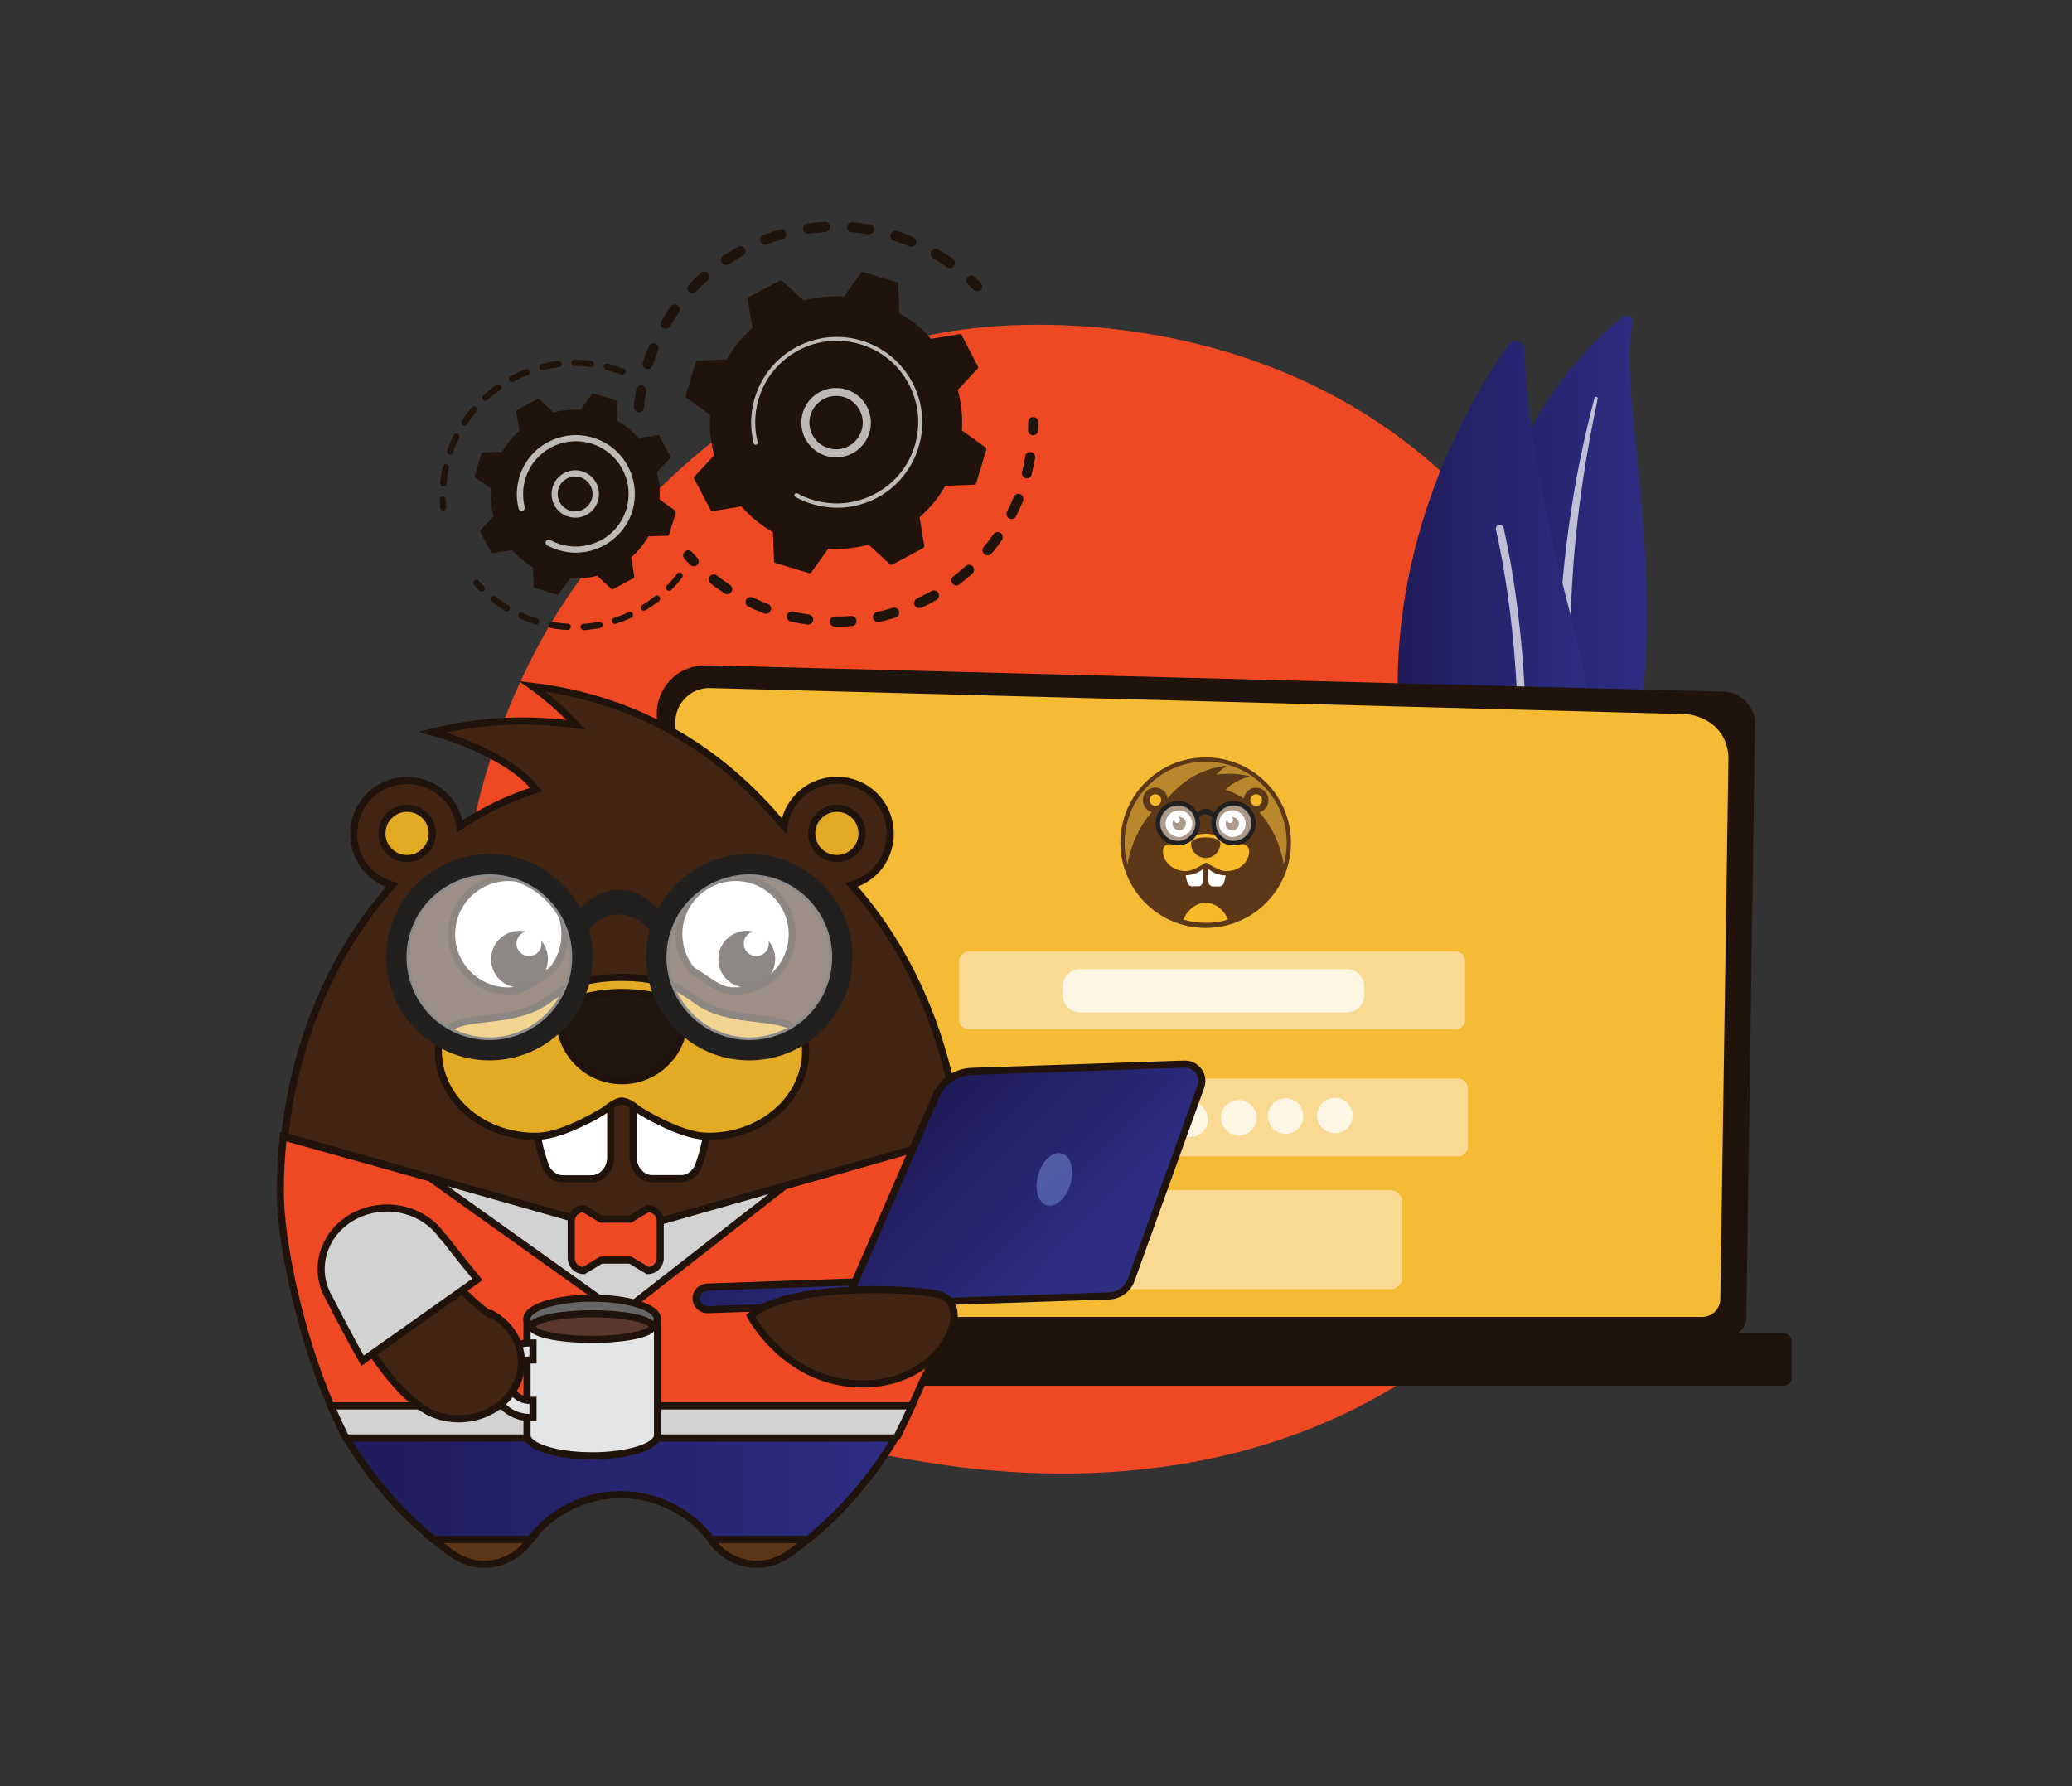 <?xml version="1.0" encoding="utf-8"?>
<!-- Generator: Adobe Illustrator 25.2.0, SVG Export Plug-In . SVG Version: 6.00 Build 0)  -->
<svg version="1.1" id="Layer_1" xmlns="http://www.w3.org/2000/svg" xmlns:xlink="http://www.w3.org/1999/xlink" x="0px" y="0px"
	 viewBox="0 0 1457.8 1256.7" style="enable-background:new 0 0 1457.8 1256.7;" xml:space="preserve">
<rect x="0" y="0" width="1457.8" height="1256.7" fill="#333333" stroke="none"/>
<style type="text/css">
	.st0{fill:#EF4924;}
	.st1{fill:url(#SVGID_1_);}
	.st2{opacity:0.7;fill:#FFFFFF;}
	.st3{fill:url(#SVGID_2_);}
	.st4{fill:#1F130C;}
	.st5{opacity:0.7;}
	.st6{fill:#FFFFFF;}
	.st7{fill:#F5BB35;}
	.st8{fill:#5C3819;}
	.st9{fill:#F5B723;}
	.st10{fill:#BA882C;}
	.st11{fill:#F8B928;}
	.st12{fill:none;stroke:#5C3819;stroke-width:3;stroke-miterlimit:10;}
	.st13{fill:#221F1F;}
	.st14{opacity:0.49;fill:#FFFFFF;}
	.st15{opacity:0.71;}
	.st16{opacity:0.65;fill:#FFFFFF;}
	.st17{opacity:0.75;fill:#FFFFFF;}
	.st18{opacity:0.75;}
	.st19{fill:#D2D2D2;}
	.st20{fill:#EF4924;stroke:#1F130C;stroke-width:5;stroke-miterlimit:10;}
	.st21{fill:#D2D2D2;stroke:#1F130C;stroke-width:5;stroke-miterlimit:10;}
	.st22{fill:#412412;stroke:#1F130C;stroke-width:5;stroke-miterlimit:10;}
	.st23{fill:#FFFFFF;stroke:#1F130C;stroke-width:5;stroke-miterlimit:10;}
	.st24{fill:#1F1612;}
	.st25{fill:#E3AB23;stroke:#1F130C;stroke-width:5;stroke-miterlimit:10;}
	.st26{fill:#5C3617;}
	.st27{fill:url(#XMLID_14_);stroke:#1F130C;stroke-width:5;stroke-miterlimit:10;}
	.st28{fill:url(#XMLID_15_);}
	.st29{fill:#5C3617;stroke:#1F130C;stroke-width:5;stroke-miterlimit:10;}
	.st30{fill:url(#XMLID_16_);}
	.st31{fill:#A78057;}
	.st32{fill:#E4E5E6;stroke:#1F130C;stroke-width:5;stroke-linejoin:round;stroke-miterlimit:10;}
	.st33{fill:#666666;stroke:#1F130C;stroke-width:5;stroke-miterlimit:10;}
	.st34{fill:#5A382E;stroke:#1F130C;stroke-width:5;stroke-miterlimit:10;}
	.st35{fill:#E4E5E6;}
	.st36{fill:url(#SVGID_3_);stroke:#1F130C;stroke-width:5;stroke-miterlimit:10;}
	.st37{fill:url(#SVGID_4_);stroke:#1F130C;stroke-width:5;stroke-miterlimit:10;}
	.st38{fill:url(#SVGID_5_);}
	.st39{fill:#30282A;}
</style>
<g>
	<path class="st0" d="M1049.1,923.7c-21.5,21.8-40.8,34.7-55.6,44.3c-143.9,94.5-308.3,67.2-359.2,57.9
		c-82-15-151.3-25.6-210.8-78.5C288.4,827.4,295,576.9,398.3,421.6c12.2-18.4,115.4-168.8,280.2-189.9c4-0.5,7-0.8,9.7-1.1
		c25.5-2.7,183.5-16.7,312.3,89.5c18.4,15.2,48.1,42.6,75.6,84.4C1176.8,557.3,1177.1,794,1049.1,923.7z"/>
	<g>
		<linearGradient id="SVGID_1_" gradientUnits="userSpaceOnUse" x1="982.178" y1="479.447" x2="1158.681" y2="479.447">
			<stop  offset="0" style="stop-color:#201B59"/>
			<stop  offset="1" style="stop-color:#2D2D83"/>
		</linearGradient>
		<path class="st1" d="M1148.7,226.9c0.9-3.7-4.3-6.1-7.5-3.6c-32.2,26.1-109.6,104.3-90.3,241c24.2,171.5-17.2,234.1-68.7,272.3
			c0,0,70.7-18,115.2-81.5C1206.7,499.3,1133.3,292.4,1148.7,226.9z"/>
		<path class="st2" d="M1124.1,280.5c-4,19.1-7.6,38.2-10.4,57.5c-2.9,19.2-5.1,38.5-6.6,57.8c-1.4,19.3-2.4,38.7-2.5,58
			c-0.2,19.4,0.6,38.7,1.5,58.1c0.8,19.4,1.7,38.9,0.2,58.6c-1.4,19.6-5.5,39.5-13.7,58c-2.1,4.6-4.2,9.2-6.7,13.7
			c-2.4,4.5-4.9,8.9-7.6,13.3c-5.4,8.7-11.5,17.1-18.3,25.1c-13.6,16-30,30.1-48.1,42.1c-1.9,1.3-4.6,1-6.1-0.7
			c-1.4-1.6-1.1-3.9,0.7-5.2l0,0c4.3-3,8.6-6.1,12.6-9.3c2.1-1.6,4.1-3.2,6.1-4.9c1.9-1.7,4-3.3,5.9-5c7.7-6.8,14.8-14.1,21.2-21.8
			c13-15.3,23.4-32.5,31.3-50.2c3.8-8.9,6.9-18,9.1-27.3c2.2-9.3,3.6-18.8,4.4-28.3c1.5-19.1,0.8-38.5,0.3-57.9
			c-0.6-19.4-1-38.9-0.5-58.4c0.2-9.7,0.7-19.5,1.3-29.2c0.3-4.9,0.7-9.7,1.1-14.6c0.4-4.9,0.9-9.7,1.4-14.6
			c2.1-19.4,4.9-38.7,8.3-58c3.6-19.2,7.8-38.4,12.8-57.3c0.1-0.5,0.8-0.9,1.4-0.8C1123.9,279.4,1124.3,279.9,1124.1,280.5z"/>
	</g>
	<g>
		<g>
			<linearGradient id="SVGID_2_" gradientUnits="userSpaceOnUse" x1="983.323" y1="471.293" x2="1119.191" y2="471.293">
				<stop  offset="0" style="stop-color:#201B59"/>
				<stop  offset="1" style="stop-color:#2D2D83"/>
			</linearGradient>
			<path class="st3" d="M1048.1,698.2c3.7,5.9,12.3,6.2,16.3,0.5c22.6-31.3,78.4-125.6,43.7-254.3
				c-29.3-108.6-34.9-170.3-35.5-198.5c-0.1-6-7.8-8.3-11.2-3.4C1023.4,296.2,914.2,482.9,1048.1,698.2z"/>
			<path class="st2" d="M1057.3,696.3c0.2,0.1,0.3,0.1,0.5,0.1c1.5,0.3,2.9-0.7,3.2-2.2c0.3-1.7,30.9-169.9-3.1-322.8
				c-0.3-1.5-1.8-2.4-3.3-2.1c-1.5,0.3-2.4,1.8-2.1,3.3c33.7,151.8,3.3,318.9,3,320.6C1055.4,694.5,1056.2,695.8,1057.3,696.3z"/>
		</g>
	</g>
	<g>
		<g>
			<g>
				<path class="st4" d="M448.9,290c-1.8-0.3-3-2-2.9-3.8c0.3-4,0.9-8.1,1.6-12.1c0.3-1.9,2.2-3.2,4.1-2.9c0,0,0,0,0.1,0
					c1.9,0.4,3.2,2.2,2.8,4.1c-0.7,3.8-1.2,7.6-1.5,11.5c-0.2,2-1.9,3.4-3.9,3.2C449.1,290.1,449,290.1,448.9,290z M455,259.6
					c-0.1,0-0.3-0.1-0.4-0.1c-1.9-0.6-2.9-2.6-2.3-4.5c1.2-3.9,2.6-7.7,4.2-11.4c0.8-1.8,2.8-2.7,4.7-1.9c1.8,0.8,2.7,2.8,1.9,4.7
					c-1.5,3.5-2.8,7.2-4,10.8C458.5,258.9,456.8,259.9,455,259.6z M467.7,231.2c-0.4-0.1-0.8-0.2-1.1-0.4c-1.7-1-2.3-3.2-1.3-4.9
					c2.1-3.5,4.3-6.9,6.6-10.2c1.1-1.6,3.4-2,5-0.8c1.6,1.1,2,3.4,0.8,5c-2.2,3.1-4.3,6.4-6.3,9.7
					C470.7,230.9,469.1,231.5,467.7,231.2z M486.4,206.4c-0.6-0.1-1.3-0.4-1.8-0.9c-1.4-1.4-1.5-3.6-0.1-5c2.8-2.9,5.7-5.8,8.7-8.5
					c1.5-1.3,3.7-1.2,5,0.3c1.3,1.5,1.2,3.7-0.3,5c-2.9,2.5-5.7,5.3-8.3,8C488.8,206.3,487.6,206.6,486.4,206.4z M510.2,186.4
					c-0.9-0.2-1.7-0.7-2.3-1.5c-1.1-1.6-0.7-3.9,1-4.9c3.4-2.2,6.9-4.4,10.4-6.3c1.7-1,3.9-0.3,4.8,1.4c1,1.7,0.3,3.9-1.4,4.8
					c-3.4,1.9-6.7,3.9-9.9,6C512,186.4,511.1,186.5,510.2,186.4z M537.8,172.1c-1.2-0.2-2.2-1-2.7-2.2c-0.7-1.8,0.2-3.9,2.1-4.6
					c3.8-1.4,7.7-2.7,11.5-3.9c1.9-0.5,3.9,0.5,4.4,2.4c0.5,1.9-0.5,3.9-2.4,4.4c-3.7,1.1-7.4,2.3-11,3.7
					C539.1,172.2,538.4,172.2,537.8,172.1z M667.7,188.6c-0.5-0.1-1-0.3-1.4-0.6c-3.1-2.2-6.4-4.3-9.7-6.3c-1.7-1-2.3-3.2-1.3-4.9
					c1-1.7,3.2-2.3,4.9-1.3c3.5,2,6.9,4.3,10.2,6.6c1.6,1.1,2,3.4,0.8,5C670.5,188.3,669.1,188.9,667.7,188.6z M567.9,164.3
					c-1.5-0.3-2.6-1.5-2.9-3c-0.3-2,1.1-3.8,3-4c4-0.6,8.1-1,12.1-1.2c2-0.1,3.7,1.4,3.8,3.4c0.1,2-1.4,3.6-3.4,3.8
					c-3.8,0.2-7.7,0.6-11.5,1.1C568.6,164.4,568.2,164.4,567.9,164.3z M640.5,173.6c-0.2,0-0.5-0.1-0.7-0.2c-3.5-1.5-7.2-2.8-10.9-4
					c-1.9-0.6-2.9-2.6-2.3-4.5c0.6-1.9,2.6-2.9,4.5-2.3c3.9,1.2,7.7,2.6,11.4,4.2c1.8,0.8,2.7,2.8,1.9,4.7
					C643.9,173,642.2,173.9,640.5,173.6z M598.9,163.5c-1.8-0.3-3-2-2.9-3.8c0.2-2,1.9-3.4,3.9-3.3c4,0.3,8.1,0.9,12.1,1.5
					c0,0,0.1,0,0.1,0c1.9,0.4,3.2,2.2,2.8,4.1c-0.3,1.9-2.2,3.2-4.1,2.9c-3.8-0.6-7.6-1.1-11.5-1.5
					C599.2,163.5,599,163.5,598.9,163.5z"/>
				<path class="st4" d="M686.8,204.9c-0.7-0.1-1.3-0.5-1.9-1c-1.3-1.3-2.6-2.6-4-3.9c-1.4-1.4-1.5-3.6-0.1-5c1.4-1.4,3.6-1.5,5-0.1
					c1.4,1.3,2.8,2.7,4.2,4.1c1.4,1.4,1.3,3.7-0.1,5C689.1,204.8,687.9,205.1,686.8,204.9z"/>
			</g>
			<g>
				<path class="st4" d="M726.2,306.2c-1.7-0.3-2.9-1.8-2.9-3.6c0.1-1.8,0.1-3.7,0.1-5.6c0-2,1.6-3.6,3.5-3.6c2,0,3.6,1.6,3.6,3.5
					c0,1.9,0,3.9-0.1,5.9c-0.1,2-1.7,3.5-3.7,3.5C726.6,306.3,726.4,306.3,726.2,306.2z"/>
				<path class="st4" d="M561.1,438.3c-1.6-0.3-3.2-0.7-4.8-1c-1.9-0.4-3.1-2.4-2.7-4.3c0.4-1.9,2.4-3.1,4.3-2.7
					c3.7,0.9,7.5,1.5,11.2,2.1c2,0.3,3.3,2.1,3,4c-0.3,2-2.1,3.3-4,3C565.7,439.1,563.4,438.7,561.1,438.3z M538.2,431.8
					c-0.2,0-0.4-0.1-0.6-0.2c-3.7-1.4-7.4-3-11-4.7c-1.8-0.8-2.5-3-1.7-4.8c0.8-1.8,3-2.5,4.8-1.7c3.4,1.6,6.9,3.1,10.5,4.5
					c1.8,0.7,2.8,2.8,2.1,4.6C541.6,431.2,539.9,432.2,538.2,431.8z M586.7,440.8c-1.7-0.3-2.9-1.8-2.9-3.5c0-2,1.6-3.6,3.6-3.5
					c3.8,0,7.6-0.1,11.4-0.4c2-0.2,3.7,1.3,3.8,3.3c0.2,2-1.3,3.7-3.3,3.8c-4,0.3-8,0.5-12,0.4C587.2,440.9,586.9,440.9,586.7,440.8
					z M511,418c-0.4-0.1-0.9-0.3-1.3-0.5c-3.3-2.2-6.6-4.5-9.7-7c-1.5-1.2-1.8-3.5-0.6-5c1.2-1.5,3.5-1.8,5-0.6
					c3,2.3,6.1,4.6,9.2,6.6c1.6,1.1,2.1,3.3,1,4.9C513.8,417.7,512.3,418.2,511,418z M617.1,437.6c-1.4-0.3-2.5-1.3-2.8-2.7
					c-0.4-1.9,0.8-3.8,2.7-4.3c3.7-0.8,7.4-1.8,11-2.9c1.9-0.6,3.9,0.5,4.5,2.3c0.6,1.9-0.5,3.9-2.3,4.5c-3.8,1.2-7.7,2.2-11.6,3.1
					C618.1,437.7,617.6,437.7,617.1,437.6z M646.1,427.8c-1.1-0.2-2.1-0.9-2.6-2c-0.8-1.8-0.1-3.9,1.7-4.7c3.4-1.6,6.8-3.4,10.1-5.2
					c1.7-1,3.9-0.4,4.9,1.3c1,1.7,0.4,3.9-1.3,4.9c-3.4,2-7,3.8-10.6,5.5C647.5,427.8,646.8,427.9,646.1,427.8z M672.2,411.9
					c-0.8-0.2-1.6-0.6-2.1-1.3c-1.2-1.6-0.9-3.8,0.6-5c3-2.3,5.9-4.8,8.7-7.3c1.5-1.3,3.7-1.2,5,0.2c1.3,1.5,1.2,3.7-0.2,5
					c-2.9,2.7-6,5.3-9.2,7.7C674.2,411.8,673.1,412.1,672.2,411.9z M694.2,390.7c-0.6-0.1-1.1-0.4-1.6-0.8c-1.5-1.3-1.7-3.5-0.5-5
					c2.4-2.9,4.7-5.9,6.9-9c1.1-1.6,3.4-2,5-0.9c1.6,1.1,2,3.4,0.9,5c-2.3,3.3-4.7,6.5-7.3,9.5C696.8,390.5,695.4,390.9,694.2,390.7
					z M711,365.1c-0.3-0.1-0.6-0.2-0.9-0.3c-1.8-0.9-2.5-3-1.6-4.8c1.7-3.4,3.3-6.8,4.7-10.3c0.7-1.8,2.8-2.7,4.6-2
					c1.8,0.7,2.7,2.8,2,4.7c-1.5,3.7-3.2,7.3-5,10.9C714.2,364.7,712.6,365.4,711,365.1z M721.8,336.5c-0.1,0-0.1,0-0.2,0
					c-1.9-0.5-3.1-2.4-2.6-4.3c0.7-2.7,1.3-5.4,1.8-8.2c0.2-1,0.4-2,0.5-3c0.3-1.9,2.2-3.2,4.1-2.9c2,0.3,3.2,2.2,2.9,4.1
					c-0.2,1-0.4,2.1-0.6,3.1c-0.6,2.9-1.2,5.8-1.9,8.6C725.5,335.7,723.7,336.9,721.8,336.5z"/>
				<path class="st4" d="M487.4,398.4c-0.7-0.1-1.4-0.5-1.9-1c-1.3-1.4-2.7-2.8-4-4.3c-1.3-1.5-1.2-3.7,0.3-5c1.5-1.3,3.7-1.2,5,0.3
					c1.2,1.4,2.5,2.8,3.8,4.1c1.4,1.4,1.3,3.7-0.1,5C489.6,398.3,488.5,398.6,487.4,398.4z"/>
			</g>
			<g>
				<path class="st4" d="M499.9,358.7c0.3,0.6,1,1,1.7,0.9l20-3.3c6.3,7.1,13.7,13.3,22.2,18.1l0.8,20.3c0,0.7,0.5,1.3,1.2,1.5
					l23.3,7c0.7,0.2,1.4,0,1.8-0.6l11.8-16.5c9.7,0.6,19.3-0.4,28.5-2.9l14.9,13.8c0.5,0.5,1.3,0.6,1.9,0.2l21.4-11.5
					c0.6-0.3,1-1,0.9-1.7l-3.3-20c7.1-6.3,13.3-13.7,18.1-22.2l20.3-0.8c0.7,0,1.3-0.5,1.5-1.2l7-23.3c0.2-0.7,0-1.4-0.6-1.8
					l-16.5-11.8c0.6-9.7-0.4-19.3-2.9-28.5l13.8-14.9c0.5-0.5,0.6-1.3,0.2-1.9L676.7,236c-0.3-0.6-1-1-1.7-0.9l-20,3.3
					c-6.3-7.1-13.7-13.3-22.2-18.1l-0.8-20.3c0-0.7-0.5-1.3-1.2-1.5l-23.3-7c-0.7-0.2-1.4,0-1.8,0.6l-11.8,16.5
					c-9.7-0.6-19.3,0.4-28.5,2.9l-14.9-13.8c-0.5-0.5-1.3-0.6-1.9-0.2L527,209c-0.6,0.3-1,1-0.9,1.7l3.3,20
					c-7.1,6.3-13.3,13.7-18.1,22.2l-20.3,0.8c-0.7,0-1.3,0.5-1.5,1.2l-7,23.3c-0.2,0.7,0,1.4,0.6,1.8l16.5,11.8
					c-0.6,9.7,0.4,19.3,2.9,28.5l-13.8,14.9c-0.5,0.5-0.6,1.3-0.2,1.9L499.9,358.7z"/>
				<g class="st5">
					<path class="st6" d="M583.6,321.4c-11.7-2.3-20.3-12.9-19.8-25.1c0.6-13.5,12.1-23.9,25.5-23.3c6.5,0.3,12.6,3.1,17,7.9
						c4.4,4.8,6.7,11.1,6.4,17.6c-0.6,13.5-12.1,23.9-25.5,23.3C586,321.7,584.8,321.6,583.6,321.4z M591.9,278.9
						c-0.9-0.2-1.8-0.3-2.8-0.3c-10.3-0.5-19.1,7.6-19.6,17.9c-0.5,10.3,7.6,19.1,17.9,19.6c10.3,0.5,19.1-7.6,19.6-17.9
						c0.2-5-1.5-9.8-4.9-13.5C599.4,281.7,595.8,279.7,591.9,278.9z"/>
				</g>
				<path class="st2" d="M577.4,356.1c-2-0.4-4-0.9-6-1.5l0,0c-0.6-0.2-1.2-0.4-1.9-0.6c-3.1-1-6-2.3-8.9-3.8c0,0-0.1,0-0.1-0.1
					c-0.1-0.1-0.2-0.1-0.3-0.2c-0.2-0.1-0.4-0.2-0.6-0.3c-0.6-0.3-0.8-0.9-0.7-1.5c0-0.1,0.1-0.3,0.2-0.4c0.4-0.7,1.2-0.9,1.9-0.6
					c3.5,2,7.3,3.5,11.2,4.7c19.4,5.8,39.6,0.8,54-11.5c8-6.9,14.2-16,17.4-26.8c0.6-1.9,1-3.8,1.4-5.7c2.5-12.9,0.5-26.2-5.8-37.9
					c-7.2-13.5-19.3-23.3-34-27.7c-30.3-9.1-62.3,8.1-71.4,38.4c-0.6,1.9-1,3.8-1.4,5.7c-1.6,8.2-1.4,16.7,0.7,24.9
					c0.1,0.2,0.1,0.4,0,0.6c-0.1,0.5-0.5,1-1.1,1.1c-0.8,0.2-1.5-0.3-1.7-1c-2.2-8.5-2.4-17.5-0.7-26.1c0.4-2,0.9-4,1.5-5.9
					c9.5-31.8,43.2-49.8,74.9-40.3c15.4,4.6,28.1,15,35.7,29.1c6.6,12.3,8.7,26.2,6.1,39.8c-0.4,2-0.9,4-1.5,6
					c-4.6,15.4-15,28.1-29.1,35.7C604.9,356.7,591,358.8,577.4,356.1z"/>
			</g>
		</g>
		<g>
			<g>
				<path class="st4" d="M311.5,359.2c-0.9-0.2-1.7-1-1.8-2c-0.2-1.9-0.3-3.8-0.4-5.6c0-1.2,0.9-2.2,2.1-2.3c1.2,0,2.2,0.9,2.3,2.1
					c0.1,1.8,0.2,3.6,0.3,5.4c0.1,1.2-0.8,2.3-2,2.4C311.9,359.3,311.7,359.2,311.5,359.2z"/>
				<path class="st4" d="M311.5,342.3c-1.1-0.2-1.9-1.2-1.8-2.4c0.3-3.2,0.7-6.4,1.4-9.6c0.1-0.7,0.3-1.3,0.4-2
					c0.3-1.2,1.5-1.9,2.6-1.7c1.2,0.3,1.9,1.4,1.7,2.6c-0.1,0.6-0.3,1.3-0.4,1.9c-0.6,3-1,6.1-1.3,9.2c-0.1,1.2-1.2,2.1-2.4,2
					C311.6,342.3,311.6,342.3,311.5,342.3z M316.3,319.9c-0.1,0-0.2,0-0.3-0.1c-1.1-0.4-1.8-1.7-1.4-2.8c1.3-3.7,2.8-7.3,4.5-10.8
					c0.5-1.1,1.9-1.5,2.9-1c1.1,0.5,1.5,1.9,1,2.9c-1.6,3.3-3.1,6.8-4.3,10.3C318.4,319.5,317.4,320.1,316.3,319.9z M326.4,299.4
					c-0.3-0.1-0.5-0.2-0.8-0.3c-1-0.7-1.3-2-0.6-3.1c2.1-3.3,4.5-6.4,7-9.4c0.8-0.9,2.2-1,3.1-0.2c0.9,0.8,1,2.2,0.2,3.1
					c-2.4,2.8-4.7,5.8-6.7,9C328.2,299.2,327.3,299.5,326.4,299.4z M341.2,282c-0.4-0.1-0.9-0.3-1.2-0.7c-0.8-0.9-0.8-2.3,0.1-3.1
					c2.9-2.6,5.9-5.1,9.1-7.4c1-0.7,2.4-0.5,3.1,0.5c0.7,1,0.5,2.4-0.5,3.1c-3,2.1-6,4.5-8.7,7C342.6,281.9,341.9,282.1,341.2,282z
					 M359.9,268.7c-0.6-0.1-1.2-0.5-1.5-1.1c-0.6-1.1-0.2-2.4,0.9-3c3.4-1.9,7-3.5,10.6-4.9c1.1-0.4,2.4,0.1,2.9,1.2
					c0.4,1.1-0.1,2.4-1.2,2.9c-3.5,1.4-6.9,2.9-10.1,4.7C360.9,268.7,360.4,268.8,359.9,268.7z M381.2,260.4
					c-0.8-0.2-1.5-0.8-1.7-1.6c-0.3-1.2,0.4-2.4,1.6-2.7c3.8-1,7.7-1.7,11.5-2.2c1.2-0.1,2.3,0.7,2.5,1.9c0.2,1.2-0.7,2.3-1.9,2.5
					c-3.7,0.5-7.4,1.2-11,2.1C381.8,260.4,381.5,260.4,381.2,260.4z M403.8,257.5c-1-0.2-1.8-1.1-1.8-2.2c0-1.2,1-2.2,2.2-2.2
					c3.9,0,7.8,0.2,11.7,0.7c1.2,0.2,2.1,1.2,1.9,2.5c-0.1,1.2-1.2,2.1-2.5,1.9c-3.7-0.5-7.5-0.7-11.2-0.7
					C404.1,257.5,404,257.5,403.8,257.5z M437.5,263.7c-0.1,0-0.3-0.1-0.4-0.1c-3-1.2-6.1-2.2-9.3-3c-0.5-0.1-0.9-0.3-1.4-0.4
					c-1.2-0.3-1.9-1.5-1.6-2.7c0.3-1.2,1.5-1.9,2.7-1.6c0.5,0.1,1,0.3,1.5,0.4c3.3,0.9,6.5,1.9,9.7,3.1c1.1,0.4,1.7,1.7,1.3,2.8
					C439.6,263.3,438.5,263.9,437.5,263.7z"/>
			</g>
			<g>
				<path class="st4" d="M387.7,441.9c-1.2-0.2-2-1.4-1.7-2.6c0.2-1.2,1.4-2,2.6-1.8c3.6,0.6,7.3,1.1,10.9,1.3
					c1.2,0.1,2.1,1.1,2.1,2.3c-0.1,1.2-1.1,2.1-2.3,2.1C395.4,443.1,391.5,442.6,387.7,441.9C387.7,442,387.7,441.9,387.7,441.9z
					 M376.8,439.3c-0.1,0-0.2,0-0.2-0.1c-3.7-1.1-7.3-2.5-10.8-4c-1.1-0.5-1.6-1.8-1.1-2.9c0.5-1.1,1.8-1.6,2.9-1.1
					c3.3,1.5,6.8,2.8,10.3,3.9c1.2,0.4,1.8,1.6,1.5,2.8C378.9,438.9,377.8,439.5,376.8,439.3z M410.2,443.2c-1-0.2-1.7-1-1.8-2
					c-0.1-1.2,0.8-2.3,2.1-2.3c3.7-0.2,7.3-0.7,10.9-1.4c1.2-0.2,2.3,0.6,2.6,1.8c0.2,1.2-0.6,2.3-1.8,2.6
					c-3.8,0.7-7.6,1.2-11.4,1.5C410.5,443.3,410.4,443.3,410.2,443.2z M356.2,430.1c-0.2,0-0.5-0.1-0.7-0.3c-3.3-2-6.5-4.2-9.5-6.5
					c-1-0.7-1.1-2.1-0.4-3.1c0.7-1,2.1-1.1,3.1-0.4c2.9,2.3,5.9,4.3,9.1,6.2c1,0.6,1.4,2,0.8,3C358,429.9,357.1,430.3,356.2,430.1z
					 M432.3,439c-0.8-0.1-1.4-0.7-1.7-1.5c-0.4-1.2,0.3-2.4,1.4-2.8c3.5-1.1,6.9-2.4,10.3-4c1.1-0.5,2.4,0,2.9,1.1
					c0.5,1.1,0,2.4-1.1,2.9c-3.5,1.6-7.1,3-10.8,4.2C433,439.1,432.6,439.1,432.3,439z M452.7,429.7c-0.6-0.1-1.1-0.5-1.5-1
					c-0.6-1-0.3-2.4,0.7-3c3.1-1.9,6.2-4,9-6.3c1-0.8,2.3-0.6,3.1,0.4c0.8,1,0.6,2.3-0.4,3.1c-3,2.4-6.2,4.6-9.5,6.6
					C453.8,429.7,453.2,429.8,452.7,429.7z M470.3,415.7c-0.4-0.1-0.8-0.3-1.1-0.6c-0.9-0.9-0.9-2.2,0-3.1c2.6-2.6,5-5.4,7.2-8.3
					c0.7-1,2.1-1.1,3.1-0.4c1,0.7,1.1,2.1,0.4,3.1c-2.3,3-4.9,6-7.6,8.7C471.8,415.6,471,415.8,470.3,415.7z"/>
				<path class="st4" d="M338.4,416.2c-0.4-0.1-0.8-0.3-1.1-0.6c-1.3-1.3-2.6-2.7-3.9-4.1c-0.8-0.9-0.7-2.3,0.2-3.1
					c0.9-0.8,2.3-0.7,3.1,0.2c1.2,1.3,2.4,2.6,3.7,3.9c0.9,0.9,0.9,2.3,0,3.1C339.8,416.1,339.1,416.3,338.4,416.2z"/>
			</g>
			<g>
				<path class="st4" d="M345.6,388.6c0.2,0.4,0.7,0.6,1.2,0.6l13.4-2.2c4.2,4.8,9.2,8.9,14.8,12.1l0.5,13.6c0,0.5,0.3,0.9,0.8,1
					l15.6,4.7c0.5,0.1,0.9,0,1.2-0.4l7.9-11c6.5,0.4,12.9-0.3,19.1-1.9l10,9.2c0.3,0.3,0.9,0.4,1.3,0.2l14.3-7.7
					c0.4-0.2,0.6-0.7,0.6-1.2l-2.2-13.4c4.8-4.2,8.9-9.2,12.1-14.8l13.6-0.5c0.5,0,0.9-0.3,1-0.8l4.7-15.6c0.1-0.5,0-0.9-0.4-1.2
					l-11-7.9c0.4-6.5-0.3-12.9-1.9-19.1l9.2-10c0.3-0.3,0.4-0.9,0.2-1.3l-7.7-14.3c-0.2-0.4-0.7-0.6-1.2-0.6l-13.4,2.2
					c-4.2-4.8-9.2-8.9-14.8-12.1l-0.5-13.6c0-0.5-0.3-0.9-0.8-1l-15.6-4.7c-0.5-0.1-0.9,0-1.2,0.4l-7.9,11
					c-6.5-0.4-12.9,0.3-19.1,1.9l-10-9.2c-0.3-0.3-0.9-0.4-1.3-0.2l-14.3,7.7c-0.4,0.2-0.6,0.7-0.6,1.2l2.2,13.4
					c-4.8,4.2-8.9,9.2-12.1,14.8l-13.6,0.5c-0.5,0-0.9,0.3-1,0.8l-4.7,15.6c-0.1,0.5,0,0.9,0.4,1.2l11,7.9
					c-0.4,6.5,0.3,12.9,1.9,19.1l-9.2,10c-0.3,0.3-0.4,0.9-0.2,1.3L345.6,388.6z"/>
				<g class="st5">
					<path class="st6" d="M401.5,363.9c-3.5-0.7-6.7-2.4-9.1-5.1c-3-3.3-4.5-7.5-4.3-12c0.4-9.2,8.2-16.3,17.4-15.9
						c9.2,0.4,16.3,8.2,15.9,17.4c-0.2,4.4-2.1,8.6-5.4,11.6c-3.3,3-7.5,4.5-12,4.3C403.1,364.2,402.3,364.1,401.5,363.9z
						 M407,335.5c-0.6-0.1-1.2-0.2-1.8-0.2c-6.8-0.3-12.5,4.9-12.8,11.7c-0.1,3.3,1,6.4,3.2,8.8c2.2,2.4,5.2,3.8,8.5,4l0,0
						c3.3,0.1,6.4-1,8.8-3.2c2.4-2.2,3.8-5.2,4-8.5C417.2,342,412.9,336.7,407,335.5z"/>
				</g>
				<path class="st2" d="M397.2,388.1c-1.4-0.3-2.7-0.6-4.1-1c-2.7-0.8-5.3-1.9-7.8-3.2c-0.1-0.1-0.2-0.1-0.3-0.2
					c-0.9-0.5-1.3-1.4-1.1-2.3c0-0.2,0.1-0.4,0.2-0.6c0.6-1.1,1.9-1.4,3-0.9c2.3,1.3,4.8,2.3,7.3,3.1l0,0c0.1,0,0.3,0.1,0.4,0.1
					c6,1.7,12.2,1.9,18.2,0.6c3.2-0.7,6.4-1.9,9.4-3.4c0,0,0,0,0.1,0c0.1,0,0.1-0.1,0.2-0.1c8.7-4.7,15.1-12.5,18-22
					c0.4-1.2,0.7-2.5,0.9-3.7c1.6-8.4,0.3-16.9-3.8-24.5c-4.7-8.7-12.5-15.1-22-18c-9.5-2.8-19.5-1.8-28.2,2.9
					c-8.7,4.7-15.1,12.5-18,22c-0.4,1.2-0.7,2.4-0.9,3.7c-1,5.3-0.9,10.8,0.5,16.1c0.1,0.3,0.1,0.7,0,1c-0.2,0.8-0.8,1.5-1.6,1.7
					c-1.2,0.3-2.4-0.4-2.7-1.6c-1.5-5.9-1.7-12-0.5-18c0.3-1.4,0.6-2.7,1-4.1c3.2-10.6,10.3-19.4,20.1-24.6c9.8-5.2,21-6.4,31.6-3.2
					c10.6,3.2,19.4,10.3,24.6,20.1c4.6,8.5,6,18.1,4.2,27.5c-0.3,1.4-0.6,2.8-1,4.1C438.6,379.9,417.8,392.1,397.2,388.1z"/>
			</g>
		</g>
	</g>
	<path class="st4" d="M472,926.7c0,7.4,6.1,13.5,13.5,13.5h729.7c7.4,0,13.5-6.1,13.5-13.5l6.1-419.3c0-7.4-8.7-21.9-24.7-20.8
		l-713.1-18.5c-9.3-0.2-18.3,3.3-24.9,9.9c-6.6,6.6-10.2,15.6-10,24.9L472,926.7z"/>
	<path class="st7" d="M485.3,913.8c0,7,5.7,12.8,12.8,12.8h699.5c7,0,12.8-5.7,12.8-12.8l5.7-380.7c-0.7-22.9-20.8-31.1-32.9-30.7
		l-683.5-18.3c-6.5-0.2-12.9,2.3-17.5,7c-4.6,4.6-7.2,10.9-7,17.5L485.3,913.8z"/>
	<path class="st7" d="M1202.7,732.9C1202.7,732.9,1202.7,732.9,1202.7,732.9c-1.1,0-1.9-0.9-1.9-1.9l0.5-30.9c0-1,0.8-1.8,1.9-1.8
		c0,0,0,0,0,0c1,0,1.9,0.9,1.8,1.9l-0.5,30.9C1204.6,732.1,1203.8,732.9,1202.7,732.9z"/>
	<path class="st7" d="M1203.9,657.3C1203.9,657.3,1203.8,657.3,1203.9,657.3c-1.1,0-1.9-0.9-1.9-1.9l1.7-118.2
		c0-7-2.2-12.6-6.3-16.6c-7.8-7.5-20.2-7.1-20.7-7.1l-218.5-5.9c-1,0-1.8-0.9-1.8-1.9c0-1,0.8-1.9,1.9-1.8l218.3,5.9
		c1.4-0.1,14.5-0.3,23.3,8.1c4.9,4.7,7.5,11.2,7.5,19.4l-1.7,118.3C1205.7,656.5,1204.9,657.3,1203.9,657.3z"/>
	<path class="st4" d="M434,975h820.9c3.1,0,5.7-2.5,5.7-5.7v-25.5c0-3.1-2.5-5.7-5.7-5.7H434c-3.1,0-5.7,2.5-5.7,5.7v25.5
		C428.4,972.5,430.9,975,434,975z"/>
	<path class="st8" d="M848.3,534.4C848.3,534.4,848.3,534.4,848.3,534.4C848.3,534.4,848.3,534.4,848.3,534.4
		c-32.3,0-58.5,26.2-58.5,58.5c0,32.3,26.2,58.5,58.5,58.5c0,0,0,0,0,0c0,0,0,0,0,0c32.3,0,58.5-26.2,58.5-58.5
		C906.8,560.6,880.6,534.4,848.3,534.4z"/>
	<path class="st9" d="M850.9,608.4c0.1,0,0.1,0.1,0.2,0.1C851,608.4,851,608.4,850.9,608.4L850.9,608.4z"/>
	<path class="st10" d="M810.4,571.4c-1.4-0.4-2.7-1.1-3.8-2.2c-3.4-3.4-3.4-9,0-12.5c1.7-1.7,4-2.6,6.2-2.6c2.3,0,4.5,0.9,6.2,2.6
		c1.4,1.4,2.2,3.2,2.5,5c0,0,0.1-0.1,0.4-0.4c0.8-0.9,1.6-1.9,2.5-2.9c0.9-1,1.8-1.9,2.9-2.9c7.8-7.5,19.4-14.9,35.7-16.8
		c0,0-3.7,2.6-7.2,6.3c7.1-1,15-0.9,23.7,1.2c0,0-9.5,2.5-15.1,7.4c-0.4,0.3-0.7,0.7-1.1,1c-0.3,0.3-0.6,0.7-0.9,1.1
		c4.4,1.4,8.6,3.4,12.6,6.1c0.3-1.8,1.1-3.6,2.5-5c1.7-1.7,4-2.6,6.2-2.6c2.3,0,4.5,0.9,6.2,2.6c3.4,3.4,3.4,9,0,12.5
		c-1.1,1.1-2.4,1.8-3.8,2.2c9.2,10.3,15.6,24.3,17.6,40c2-5.8,3-12.1,3-18.6c0-32.3-26.2-58.5-58.5-58.5s-58.5,26.2-58.5,58.5
		c0,6.5,1.1,12.7,3,18.6c0.2-1.3,0.3-2.5,0.6-3.7C795.9,593.5,802,580.9,810.4,571.4z"/>
	<path class="st9" d="M845.5,608.5c0.1,0,0.1-0.1,0.1-0.1l0-0.1C845.7,608.4,845.6,608.4,845.5,608.5z"/>
	<path class="st9" d="M828.7,575c-0.1,0-0.1,0-0.2,0c0.9,0.2,1.5,1,1.5,2c0,0,0,0,0,0C830.1,576,829.5,575.3,828.7,575z"/>
	<path class="st9" d="M825.9,576.9c0-0.1,0-0.3,0-0.4c0,0,0,0,0,0C826,576.7,825.9,576.8,825.9,576.9
		C825.9,576.9,825.9,576.9,825.9,576.9z"/>
	<path class="st9" d="M829.6,584.2c2.6,0,4.7-2.1,4.7-4.7c0,0,0,0,0,0C834.2,582.1,832.1,584.1,829.6,584.2
		c-2.6-0.1-4.7-2.2-4.7-4.7c0,0,0,0,0,0C824.9,582.1,827,584.2,829.6,584.2z"/>
	<path class="st6" d="M833.9,612.9C833.9,612.9,833.9,612.9,833.9,612.9c0.3,0,0.5,0,0.8,0C834.4,612.9,834.2,612.9,833.9,612.9
		C833.9,612.9,833.9,612.9,833.9,612.9z"/>
	<path class="st6" d="M834.2,615.9c0.3,1.9,0.8,3.8,1.4,5.5c0.5,1.3,1.6,2.2,2.9,2.2h4.7c1.7,0,3.2-1.6,3.2-3.6v-8.6
		c-0.8,0.7-1.7,1.3-2.6,1.8C841,614.9,837.6,615.8,834.2,615.9z"/>
	<path class="st6" d="M850.2,611.5v8.6c0,2,1.4,3.6,3.2,3.6h4.7c1.3,0,2.4-0.9,2.9-2.2c0.6-1.7,1.1-3.6,1.4-5.5
		c-3.4-0.1-6.7-1-9.6-2.7C851.9,612.7,851,612.1,850.2,611.5z"/>
	<path class="st6" d="M862.7,587.4c0.8,0.6,1.8,1.1,2.7,1.4c0.5,0.1,1.1,0.1,1.6,0.1c5.2,0,9.4-4.2,9.4-9.4c0-5.2-4.2-9.4-9.4-9.4
		c-5.2,0-9.4,4.2-9.4,9.4c0,2.3,0.8,4.4,2.2,6C860.8,586,861.7,586.6,862.7,587.4z M863.5,576.5c0,0.1-0.1,0.3-0.1,0.5
		c0,1.1,0.9,2.1,2.1,2.1c1.1,0,2.1-0.9,2.1-2.1c0-1-0.7-1.8-1.6-2c0.3-0.1,0.7-0.1,1-0.1c2.6,0,4.7,2.1,4.7,4.7
		c0,2.6-2.1,4.7-4.7,4.7c-2.6,0-4.7-2.1-4.7-4.7C862.4,578.4,862.8,577.3,863.5,576.5z"/>
	<path class="st6" d="M829.6,588.9c0.6,0,1.1-0.1,1.6-0.1c1-0.3,1.9-0.8,2.7-1.4c1-0.7,1.9-1.3,2.8-1.8c1.3-1.6,2.2-3.7,2.2-6
		c0-5.2-4.2-9.4-9.4-9.4c-5.2,0-9.4,4.2-9.4,9.4C820.2,584.7,824.4,588.9,829.6,588.9z M824.9,579.5c0-1.2,0.4-2.2,1.1-3
		c0,0,0,0.1,0,0.1c0,0,0,0,0,0c0,0.1,0,0.3,0,0.4c0,1.1,0.9,2,2.1,2c1.1,0,2-0.9,2.1-2c0-0.9-0.7-1.7-1.5-2c0.1,0,0.1,0,0.2,0
		c-0.1,0-0.1-0.1-0.2-0.1c0.3-0.1,0.7-0.1,1-0.1c2.6,0,4.7,2.1,4.7,4.7c0,0,0,0,0,0c0,0,0,0,0,0c0,2.6-2.1,4.7-4.7,4.7
		C827,584.2,824.9,582.1,824.9,579.5C824.9,579.5,824.9,579.5,824.9,579.5C824.9,579.5,824.9,579.5,824.9,579.5z"/>
	<path class="st11" d="M860.9,590.6c-0.1-0.1-0.2-0.1-0.3-0.2c-0.6-0.5-1.2-0.9-1.8-1.2c-0.1-0.1-0.2-0.2-0.4-0.2
		c-0.6-0.4-1.3-0.7-2.1-1.1c-1.7-0.6-3.8-1-6.1-1.2c-0.6,0-1.2-0.1-1.8-0.1c-0.6,0-1.2,0-1.8,0.1c-2.3,0.1-4.4,0.5-6.1,1.2
		c-0.9,0.3-1.6,0.7-2.1,1.1c-0.1,0.1-0.3,0.2-0.4,0.2c-0.6,0.3-1.2,0.7-1.8,1.2c-0.1,0.1-0.2,0.1-0.3,0.2
		c-7.1,4.8-17.7,0.6-17.7,8.2c0,7.7,7.1,14,15.9,14.1c0,0,0,0,0.1,0c0.2,0,0.5,0,0.7,0c3.5-0.1,8.7-3.1,10.9-4.4
		c0.1-0.1,0.1-0.1,0.2-0.2l0,0.1c0.4-0.3,0.7-0.4,0.8-0.5c0.6-0.4,1.3-0.8,1.8-0.8c0.6,0,1.3,0.4,1.8,0.8c0.1,0.1,0.4,0.2,0.8,0.5
		l0-0.1c0.1,0.1,0.1,0.1,0.2,0.2c2.1,1.3,7.3,4.3,10.8,4.4c0.2,0,0.5,0,0.7,0c0,0,0,0,0.1,0c8.8,0,15.9-6.3,15.9-14.1
		C878.6,591.2,868,595.5,860.9,590.6z M857.1,598.8c-1.8,2.9-5.1,4.9-8.8,4.9c-3.7,0-6.9-2-8.8-4.9c-1-1.6-1.5-3.4-1.5-5.4
		c0-2.6,4.5-4.1,9.2-4.2c0.4,0,0.7,0,1.1,0c0.4,0,0.7,0,1.1,0c4.8,0.2,9.2,1.6,9.2,4.2C858.6,595.4,858,597.3,857.1,598.8z"/>
	<path class="st6" d="M861.9,612.9c0.3,0,0.5,0,0.8,0l0,0c0,0,0,0-0.1,0C862.4,612.9,862.2,612.9,861.9,612.9z"/>
	<path class="st11" d="M864,647c-2.6-6.5-8.7-11.8-15.7-11.8c-7.1,0-13.1,5.3-15.7,11.8c5,1.5,10.3,2.3,15.7,2.3
		C853.8,649.4,859.1,648.6,864,647z"/>
	<path class="st11" d="M812.9,558.8c-2.3,0-4.1,1.9-4.1,4.1c0,2.3,1.9,4.1,4.1,4.1c2.3,0,4.1-1.9,4.1-4.1
		C817,560.6,815.1,558.8,812.9,558.8z"/>
	<path class="st11" d="M887.9,562.9c0-2.3-1.9-4.1-4.1-4.1c-2.3,0-4.1,1.9-4.1,4.1c0,2.3,1.9,4.1,4.1,4.1
		C886.1,567.1,887.9,565.2,887.9,562.9z"/>
	<circle class="st12" cx="848.3" cy="592.9" r="58.5"/>
	<g id="XMLID_9_">
		<path id="XMLID_11_" class="st13" d="M828.7,594.8c-8.6,0-15.6-7-15.6-15.6s7-15.6,15.6-15.6s15.6,7,15.6,15.6
			S837.3,594.8,828.7,594.8z M828.7,567.1c-6.7,0-12.1,5.4-12.1,12.1c0,6.7,5.4,12.1,12.1,12.1c6.7,0,12.1-5.4,12.1-12.1
			C840.8,572.6,835.4,567.1,828.7,567.1z"/>
		<circle id="XMLID_10_" class="st14" cx="828.7" cy="579.2" r="12.5"/>
	</g>
	<path id="XMLID_8_" class="st13" d="M843.8,575.1c1.3-1.5,2.9-2.3,4.6-2.3c1.7,0,3.3,0.9,4.6,2.3h3.4c-1.9-3.7-4.8-6.1-8-6.1
		c-3.2,0-6.1,2.4-8,6.1H843.8z"/>
	<g id="XMLID_3_">
		<path id="XMLID_5_" class="st13" d="M867.9,594.8c-8.6,0-15.6-7-15.6-15.6s7-15.6,15.6-15.6s15.6,7,15.6,15.6
			S876.5,594.8,867.9,594.8z M867.9,567.1c-6.7,0-12.1,5.4-12.1,12.1c0,6.7,5.4,12.1,12.1,12.1c6.7,0,12.1-5.4,12.1-12.1
			C880,572.6,874.6,567.1,867.9,567.1z"/>
		<circle id="XMLID_4_" class="st14" cx="867.9" cy="579.2" r="12.5"/>
	</g>
	<g class="st15">
		<path class="st16" d="M681.5,724.2h342.6c3.7,0,6.7-3,6.7-6.7v-41.3c0-3.7-3-6.7-6.7-6.7H681.5c-3.7,0-6.7,3-6.7,6.7v41.3
			C674.8,721.2,677.8,724.2,681.5,724.2z"/>
		<path class="st16" d="M683.4,813.6H1026c3.7,0,6.7-3,6.7-6.7v-41.3c0-3.7-3-6.7-6.7-6.7H683.4c-3.7,0-6.7,3-6.7,6.7v41.3
			C676.7,810.6,679.7,813.6,683.4,813.6z"/>
		<path class="st16" d="M764.9,907.1h213.4c4.6,0,8.3-3.7,8.3-8.3v-53.2c0-4.6-3.7-8.3-8.3-8.3H764.9c-4.6,0-8.3,3.7-8.3,8.3v53.2
			C756.5,903.4,760.3,907.1,764.9,907.1z"/>
	</g>
	<path class="st17" d="M759.7,712.3h188.1c6.6,0,12-5.4,12-12v-6.4c0-6.6-5.4-12-12-12H759.7c-6.6,0-12,5.4-12,12v6.4
		C747.7,706.9,753.1,712.3,759.7,712.3z"/>
	<g class="st18">
		
			<ellipse transform="matrix(0.383 -0.924 0.924 0.383 -145.406 1351.766)" class="st6" cx="938.8" cy="784.7" rx="12.5" ry="12.5"/>
		<circle class="st6" cx="904.5" cy="785.3" r="12.5"/>
		
			<ellipse transform="matrix(0.973 -0.23 0.23 0.973 -157.486 221.293)" class="st6" cx="871.6" cy="786.9" rx="12.5" ry="12.5"/>
		<circle class="st6" cx="837.3" cy="787.6" r="12.5"/>
		<circle class="st6" cx="803" cy="787.3" r="12.5"/>
		<circle class="st6" cx="768.7" cy="787.9" r="12.5"/>
	</g>
	<g id="XMLID_273_">
		<g id="XMLID_323_">
			<path id="XMLID_328_" class="st19" d="M285.3,846l-86.1-46.1c0-0.2,0-0.3,0-0.5l62.5,17.7l40.6,11.5v0l0,0l25.8,7.3l108.3,30.8h0
				h0L545,836.1l-0.1,0.3l25.8-7.3c0-0.1,0.1-0.2,0.1-0.3L674,799.4c0,0,0,0.1,0,0.1l-111.9,31.9l-125.5,93L285.3,846z"/>
			<path id="XMLID_325_" class="st20" d="M676,829.9c-0.3-10.2-0.9-20.3-2-30.3l-121.6,34.6l-115.8,90.2l-134.1-95.7l-103.2-28.8
				c-1.4,12.7-2.1,25.7-2.1,38.8c0,35.6,14.4,101.8,35.6,150.4h408.7c3-6.6,6.1-13.5,8.6-19.1c1.3-2.3,2.4-4.5,3.5-6.6
				c0.2-0.4,0.7-2,1.5-4.6c0.1-0.3,0.2-0.4,0.2-0.4s0.1-0.5,0.4-1.5c5.8-20.5,21.4-83.5,21.4-118.3c0-1.9,0-3.8-0.1-5.8L676,829.9z
				 M220.7,958.1L220.7,958.1L220.7,958.1z"/>
			<path id="XMLID_324_" class="st21" d="M633.6,1006.1c0.1,0-1,2.4-1.8,3.7c-0.2,0.3-0.3,0.5-0.5,0.8l-1.7,1.2H436.7v0H243.6
				c0,0-0.1-0.1-0.1-0.1c-0.1-0.2-0.3-0.5-0.4-0.8c-0.2-0.4-0.5-0.7-0.7-1.1c-0.5-0.8-5-10.5-9.6-20.6h408.7
				C638.6,995.6,635.8,1001.8,633.6,1006.1z"/>
		</g>
		<path id="XMLID_322_" class="st22" d="M674.9,799.4c-0.8-7.4-1.8-14.7-3.1-21.9c-10.6-60.7-36.5-114.4-72.6-154.8
			c5.9-1.7,11.5-4.9,16.2-9.5c14.6-14.6,14.6-38.6,0-53.2c-7.3-7.3-17-11-26.6-11c-9.6,0-19.3,3.7-26.6,11c-6,6-9.5,13.4-10.6,21.2
			c0,0-0.6-0.6-1.7-1.7c-3.3-4-6.8-8.1-10.7-12.3c-3.8-4.1-7.9-8.3-12.2-12.4c-33.3-31.9-82.8-63.5-152.3-71.9
			c0,0,15.8,11.2,30.7,27.1c-30.1-4.4-64.1-4-101.2,5c0,0,40.6,10.8,64.5,31.6c1.6,1.4,3.2,2.9,4.6,4.4c1.4,1.5,2.7,3,3.9,4.5
			c-18.9,6-36.8,14.7-53.6,25.8c-1.1-7.8-4.6-15.3-10.6-21.2c-7.3-7.3-17-11-26.6-11c-9.6,0-19.3,3.7-26.6,11
			c-14.6,14.6-14.6,38.6,0,53.2c4.6,4.6,10.2,7.8,16.2,9.5c-40.4,45.2-68.1,107-75.7,176.7l237.3,67.4L674.9,799.4z"/>
		<path id="XMLID_321_" class="st6" d="M376.1,799.5c0.1,0,0.2,0,0.2,0c1.1,0,2.1-0.1,3.1-0.1C378.3,799.5,377.2,799.5,376.1,799.5
			C376.1,799.5,376.1,799.5,376.1,799.5"/>
		<path id="XMLID_320_" class="st6" d="M495.7,799.4c1,0,2.1,0.1,3.1,0.1c0.1,0,0.2,0,0.2,0c0,0,0,0,0,0
			C497.9,799.5,496.8,799.5,495.7,799.4"/>
		<path id="XMLID_319_" class="st23" d="M388.3,682.8c5.8-6.9,9.2-15.8,9.2-25.5c0-23-19.4-41.4-42.7-39.8
			c-19.7,1.4-35.6,17.3-37,37c-1.6,23.3,16.8,42.7,39.8,42.7c2.4,0,4.7-0.2,6.9-0.6c4.2-1.5,8.1-3.4,11.6-6
			C380.4,687.6,384.4,685,388.3,682.8"/>
		<path id="XMLID_318_" class="st23" d="M557.4,657.3c0-22-17.9-39.9-39.9-39.9c-22,0-39.9,17.9-39.9,39.9c0,9.7,3.5,18.6,9.2,25.5
			c3.9,2.2,7.9,4.8,12.1,7.8c3.6,2.6,7.5,4.5,11.6,6c2.3,0.4,4.6,0.6,6.9,0.6C539.6,697.2,557.4,679.3,557.4,657.3"/>
		<path id="XMLID_317_" class="st24" d="M525.4,694.9c-11,0-20-8.9-20-20c0-11,8.9-20,20-20c1.5,0,3,0.2,4.5,0.5
			c-3.8,1-6.6,4.4-6.6,8.5c0,4.9,3.9,8.8,8.8,8.8c4.9,0,8.8-3.9,8.8-8.8c0-0.7-0.1-1.3-0.2-2c2.9,3.5,4.7,8,4.7,12.9
			C545.4,685.9,536.4,694.9,525.4,694.9"/>
		<path id="XMLID_316_" class="st24" d="M365.5,694.9c-11,0-20-8.9-20-20c0-11,8.9-20,20-20c1.5,0,3,0.2,4.5,0.5
			c-3.8,1-6.6,4.4-6.6,8.5c0,4.9,3.9,8.8,8.8,8.8c4.9,0,8.8-3.9,8.8-8.8c0-0.7-0.1-1.3-0.2-2c2.9,3.5,4.7,8,4.7,12.9
			C385.5,685.9,376.5,694.9,365.5,694.9"/>
		<path id="XMLID_315_" class="st25" d="M588.8,568.7c9.8,0,17.7,7.9,17.7,17.7c0,9.8-7.9,17.7-17.7,17.7c-9.8,0-17.7-7.9-17.7-17.7
			C571.1,576.7,579,568.7,588.8,568.7"/>
		<path id="XMLID_314_" class="st25" d="M268.7,586.4c0-9.8,7.9-17.7,17.7-17.7c9.8,0,17.7,7.9,17.7,17.7c0,9.8-7.9,17.7-17.7,17.7
			C276.6,604.1,268.7,596.2,268.7,586.4"/>
		<path id="XMLID_313_" class="st23" d="M497.6,796.5c-1.3,8.2-3.4,16.1-6,23.4c-2.1,5.7-7,9.4-12.5,9.4h-20.2
			c-7.4,0-13.5-6.9-13.5-15.3v-36.5c3.5,2.8,7.2,5.3,11.2,7.6C468.9,792.2,483.1,796.1,497.6,796.5"/>
		<path id="XMLID_312_" class="st23" d="M429.7,777.6v36.5c0,8.5-6,15.3-13.5,15.3H396c-5.4,0-10.4-3.7-12.4-9.4
			c-2.7-7.4-4.7-15.2-6-23.4c14.6-0.5,28.7-4.4,41-11.3C422.5,782.9,426.2,780.4,429.7,777.6"/>
		<path id="XMLID_311_" class="st24" d="M433,698.4c1.5-0.1,3.1-0.1,4.6-0.1c1.5,0,3.1,0,4.6,0.1c20.3,0.8,39.3,6.8,39.3,18.1
			c0,8.5-2.4,16.4-6.6,23.1c-7.7,12.5-21.6,20.8-37.3,20.8c-15.8,0-29.6-8.3-37.3-20.8c-4.2-6.7-6.6-14.6-6.6-23.1
			C393.7,705.2,412.6,699.2,433,698.4"/>
		<path id="XMLID_308_" class="st25" d="M308.4,739.6c0,7.7,1.7,15.1,4.7,21.8c9.9,22.2,34.4,38,63,38.1c0.1,0,0.2,0,0.2,0
			c1.1,0,2.1-0.1,3.1-0.1c18.7-0.8,46.5-18.5,46.5-18.5s1.6-1.4,3.8-2.9c2.4-1.6,5.5-3.3,7.9-3.3c2.4,0,5.5,1.7,7.9,3.3
			c2.2,1.5,3.8,2.9,3.8,2.9s27.8,17.7,46.5,18.5c1,0,2.1,0.1,3.1,0.1c0.1,0,0.2,0,0.2,0c28.7-0.1,53.2-15.9,63-38.1
			c3-6.8,4.7-14.1,4.7-21.8c0-6.3-1.7-10.7-4.7-13.9c-12.6-13.3-47.8-4.1-72.3-22c-2.7-2-5.3-3.7-7.7-5.2c-2.8-2-6.3-3.9-10.7-5.6
			c-7.3-2.7-16.4-4.4-26.2-5c-2.5-0.1-5.1-0.2-7.7-0.2c-2.6,0-5.1,0.1-7.6,0.2c-9.8,0.6-18.9,2.3-26.2,5c-4.4,1.6-7.9,3.5-10.7,5.6
			c-2.5,1.5-5,3.2-7.7,5.2c-24.5,17.9-59.7,8.7-72.3,22C310.1,728.9,308.4,733.3,308.4,739.6 M393.7,716.5c0-11.3,19-17.3,39.3-18.1
			c1.5-0.1,3.1-0.1,4.6-0.1c1.5,0,3.1,0,4.6,0.1c20.3,0.8,39.3,6.8,39.3,18.1c0,8.5-2.4,16.4-6.6,23.1
			c-7.7,12.5-21.6,20.8-37.3,20.8c-15.8,0-29.6-8.3-37.3-20.8C396.1,732.9,393.7,725,393.7,716.5"/>
		<path id="XMLID_305_" class="st26" d="M674.9,799.4l-7.7,2.2L677,833C676.8,821.6,676.1,810.4,674.9,799.4z"/>
		<g id="XMLID_299_">
			<linearGradient id="XMLID_14_" gradientUnits="userSpaceOnUse" x1="243.579" y1="1047.483" x2="629.722" y2="1047.483">
				<stop  offset="0" style="stop-color:#201B59"/>
				<stop  offset="1" style="stop-color:#2D2D83"/>
			</linearGradient>
			<path id="XMLID_304_" class="st27" d="M436.7,1051.6L436.7,1051.6L436.7,1051.6L436.7,1051.6L436.7,1051.6
				c-25.9,0-48.9,12.4-63.5,31.5h-68.2c-23.7-19.2-44.5-43.3-61.3-71.3h193.1h193.1c-16.8,28-37.6,52.1-61.3,71.3h-68.2
				C485.6,1064,462.6,1051.6,436.7,1051.6z"/>
			
				<linearGradient id="XMLID_15_" gradientUnits="userSpaceOnUse" x1="-1486.373" y1="1091.854" x2="-1100.229" y2="1091.854" gradientTransform="matrix(-1 0 0 1 -856.65 0)">
				<stop  offset="3.763440e-02" style="stop-color:#505B5C"/>
				<stop  offset="1" style="stop-color:#223032"/>
			</linearGradient>
			<path id="XMLID_303_" class="st28" d="M532.5,1100.6c-11.9,0-23.7-5.6-31.2-15.9c-0.4-0.5-0.8-1-1.2-1.5h68.2
				c-4.7,3.8-9.4,7.4-14.3,10.7C547.5,1098.4,540,1100.6,532.5,1100.6z"/>
			<path id="XMLID_302_" class="st29" d="M532.5,1100.6c-11.9,0-23.7-5.6-31.2-15.9c-0.4-0.5-0.8-1-1.2-1.5h68.2
				c-4.7,3.8-9.4,7.4-14.3,10.7C547.5,1098.4,540,1100.6,532.5,1100.6z"/>
			
				<linearGradient id="XMLID_16_" gradientUnits="userSpaceOnUse" x1="-1486.373" y1="1091.854" x2="-1100.229" y2="1091.854" gradientTransform="matrix(-1 0 0 1 -856.65 0)">
				<stop  offset="3.763440e-02" style="stop-color:#505B5C"/>
				<stop  offset="1" style="stop-color:#223032"/>
			</linearGradient>
			<path id="XMLID_301_" class="st30" d="M372,1084.7c-7.5,10.3-19.3,15.9-31.2,15.9c-7.5,0-15-2.2-21.6-6.7
				c-4.9-3.4-9.6-7-14.3-10.7h68.2C372.7,1083.6,372.3,1084.1,372,1084.7z"/>
			<path id="XMLID_300_" class="st29" d="M372,1084.7c-7.5,10.3-19.3,15.9-31.2,15.9c-7.5,0-15-2.2-21.6-6.7
				c-4.9-3.4-9.6-7-14.3-10.7h68.2C372.7,1083.6,372.3,1084.1,372,1084.7z"/>
		</g>
		<path class="st20" d="M455.7,850.4l-12.3,7.4c-1.6,0-18.7,0-20.4,0l-12.3-7.4c-4.9,0-8.8,4-8.8,8.8v26c0,4.9,4,8.8,8.8,8.8
			l12.3-7.4c3,0,17.4,0,20.4,0l12.3,7.4c4.9,0,8.8-4,8.8-8.8v-26C464.6,854.3,460.6,850.4,455.7,850.4z"/>
		<circle id="XMLID_293_" class="st31" cx="422.5" cy="940.6" r="10.7"/>
		<circle id="XMLID_292_" class="st31" cx="422.5" cy="966.3" r="10.7"/>
		<g id="XMLID_277_">
			<path id="XMLID_284_" class="st32" d="M370.8,927.9v81.9c0,8,20.5,14.5,45.9,14.5c25.3,0,45.9-6.5,45.9-14.5v-81.9H370.8z"/>
			<g id="XMLID_279_">
				<path id="XMLID_283_" class="st33" d="M459.1,933.4c2.2-1.7,3.4-3.5,3.4-5.5c0-8-20.5-14.5-45.9-14.5
					c-25.3,0-45.9,6.5-45.9,14.5c0,1.9,1.2,3.8,3.4,5.5c6.9-5.3,22.5,5.4,41.6,5.4C435,938.8,452.2,928.1,459.1,933.4z"/>
				<ellipse id="XMLID_280_" class="st34" cx="416.6" cy="933.4" rx="42.4" ry="9"/>
			</g>
			<g id="XMLID_278_">
				<g>
					<path class="st35" d="M372.5,997.3c-14.5,0-26.2-11.8-26.2-26.2s11.8-26.2,26.2-26.2h2.5v12h-2.5c-7.8,0-14.2,6.4-14.2,14.2
						s6.4,14.2,14.2,14.2h2.5v12H372.5z"/>
					<path class="st4" d="M372.5,947.4v7c-9.2,0-16.7,7.5-16.7,16.7s7.5,16.7,16.7,16.7v7c-13.1,0-23.7-10.6-23.7-23.7
						S359.4,947.4,372.5,947.4 M377.5,942.4h-5c-15.8,0-28.7,12.9-28.7,28.7c0,15.8,12.9,28.7,28.7,28.7h5v-5v-7v-5h-5
						c-6.5,0-11.7-5.3-11.7-11.7s5.3-11.7,11.7-11.7h5v-5v-7V942.4L377.5,942.4z"/>
				</g>
			</g>
		</g>
		<g id="XMLID_274_">
			<path id="XMLID_276_" class="st22" d="M344.4,923.7c0,0,0.3,0.1,0.7,0.5c0.1,0.1,0.2,0.2,0.4,0.3c0.1,0.1,0.3,0.3,0.3,0.3
				c0,0.1,0,0.1,0,0.2c0,0.1-0.1,0-0.2,0c-0.1,0-0.2-0.1-0.4-0.1c-0.2,0-0.7-0.4-1.2-0.6c-0.4-0.2-1-0.7-1.7-1.1
				c-0.6-0.4-1.4-1-2.1-1.6c-0.8-0.6-1.6-1.3-2.5-2c-0.9-0.7-1.8-1.5-2.8-2.4c-1.9-1.7-4-3.6-6.1-5.7c-2.1-2.1-4.4-4.3-6.6-6.6
				c-2.3-2.3-4.6-4.8-6.8-7.2c-6.2-6.7-12.2-13.6-17.6-19.8l-57.5,39.5c3.5,6.1,7.4,12.7,11.5,19.3c2,3.2,4,6.4,6.1,9.5
				c2.1,3.2,4.2,6.3,6.3,9.3c2.1,3,4.3,6,6.5,8.9c1.1,1.4,2.2,2.8,3.3,4.2c1.1,1.4,2.2,2.7,3.4,4c1.1,1.3,2.2,2.6,3.4,3.8
				c1.2,1.2,2.2,2.4,3.5,3.6c1.2,1.2,2.2,2.2,3.6,3.4c0.6,0.5,1.2,1.1,1.8,1.6c0.6,0.5,1.1,0.9,1.8,1.5c1.3,1,2.5,1.9,3.5,2.7
				c0.5,0.4,1.2,0.8,1.7,1.2c0.6,0.4,1.1,0.7,1.6,1c1.9,1.2,3,1.8,3,1.8c21.2,10.7,48,3.9,59.9-15.2
				C373.1,958.6,365.6,934.4,344.4,923.7z"/>
			<path id="XMLID_275_" class="st21" d="M326,888c-4.6-5.7-8.4-10.6-11-13.9c-1.3-1.6-2.3-2.9-3-3.8c-0.1-0.2-0.1,0-0.1,0l0,0.1
				c0,0.1,0,0.2,0,0.2c-0.2-0.2-0.3-0.4-0.3-0.4l-1.1-1.5c-12.3-16.8-36.1-23.6-56.9-15.1c-23.4,9.5-34,34.9-23.7,56.6
				c0,0,0.1,0.1,0.2,0.4c0.3,0.6,0.8,1.4,1.4,2.5c0.6,1.1,1.4,2.8,2.5,4.9c2.1,4.1,5.1,9.9,8.8,16.8c3.5,6.7,7.7,14.4,12.3,22.6
				l80.8-57.2C332.5,895.9,329.1,891.8,326,888z"/>
		</g>
		<g>
			
				<linearGradient id="SVGID_3_" gradientUnits="userSpaceOnUse" x1="-42.528" y1="982.42" x2="-187.138" y2="1022.053" gradientTransform="matrix(-1 -1.537571e-02 -1.537571e-02 1 438.171 -108.06)">
				<stop  offset="0" style="stop-color:#201B59"/>
				<stop  offset="1" style="stop-color:#2D2D83"/>
			</linearGradient>
			<path class="st36" d="M497.6,921.5c0.1,0,0.3,0,0.4,0l179.4-6.3c4.4-0.2,7.9-3.8,7.8-8.2c-0.2-4.4-3.9-7.9-8.3-7.7l-179.4,6.3
				c-4.4,0.2-7.9,3.8-7.8,8.2C489.9,918,493.4,921.4,497.6,921.5z"/>
			
				<linearGradient id="SVGID_4_" gradientUnits="userSpaceOnUse" x1="-172.219" y1="781.163" x2="-274.223" y2="888.975" gradientTransform="matrix(-0.999 3.403651e-02 3.403651e-02 0.999 459.732 1.171)">
				<stop  offset="0" style="stop-color:#201B59"/>
				<stop  offset="1" style="stop-color:#2D2D83"/>
			</linearGradient>
			<path class="st37" d="M833.2,748.7l-149.4,5.1c-11,0.4-20.8,7-25.2,17l-64.1,147.3l185.7-6.3c7.1-0.2,13.3-4.8,15.7-11.4
				l49-135.9C847.7,756.6,841.6,748.4,833.2,748.7z"/>
			
				<linearGradient id="SVGID_5_" gradientUnits="userSpaceOnUse" x1="-234.072" y1="808.11" x2="-280.18" y2="877.545" gradientTransform="matrix(-0.999 3.403651e-02 3.403651e-02 0.999 459.732 1.171)">
				<stop  offset="0" style="stop-color:#5560AA"/>
				<stop  offset="1" style="stop-color:#4C57A5"/>
			</linearGradient>
			<path class="st38" d="M730.5,826.6c-2.9,10.1-0.2,19.6,6.1,21.4c6.3,1.8,13.7-5,16.6-15c2.9-10.1,0.2-19.6-6.1-21.4
				C740.8,809.8,733.4,816.5,730.5,826.6z"/>
		</g>
		<path id="XMLID_285_" class="st22" d="M528,925.8c0,0,25.9,49.6,81.7,47.9c55.8-1.7,76.9-57.7,50-63.1
			C632.9,905.3,552.6,904.1,528,925.8z"/>
	</g>
	<g id="XMLID_177_">
		<g id="XMLID_268_">
			<path id="XMLID_270_" class="st13" d="M454.6,673.5c0-40,32.5-72.6,72.6-72.6s72.6,32.5,72.6,72.6s-32.5,72.6-72.6,72.6
				S454.6,713.6,454.6,673.5z M470.8,673.5c0,31.1,25.3,56.4,56.4,56.4c31.1,0,56.4-25.3,56.4-56.4c0-31.1-25.3-56.4-56.4-56.4
				C496.1,617.1,470.8,642.4,470.8,673.5z"/>
			<circle id="XMLID_269_" class="st14" cx="527.2" cy="673.5" r="58.3"/>
		</g>
		<path id="XMLID_266_" class="st13" d="M456.9,654.2c-6.1-6.8-13.5-10.8-21.5-10.8c-8,0-15.4,4-21.5,10.8H398
			c8.9-17.2,22.4-28.2,37.4-28.2s28.5,11,37.4,28.2H456.9z"/>
		<g id="XMLID_183_">
			<path id="XMLID_262_" class="st13" d="M271.8,673.5c0-40,32.5-72.6,72.6-72.6s72.6,32.5,72.6,72.6s-32.5,72.6-72.6,72.6
				S271.8,713.6,271.8,673.5z M287.9,673.5c0,31.1,25.3,56.4,56.4,56.4s56.4-25.3,56.4-56.4c0-31.1-25.3-56.4-56.4-56.4
				S287.9,642.4,287.9,673.5z"/>
			<circle id="XMLID_261_" class="st14" cx="344.3" cy="673.5" r="58.3"/>
		</g>
	</g>
	<path class="st39" d="M240.8,603.8"/>
</g>
</svg>
